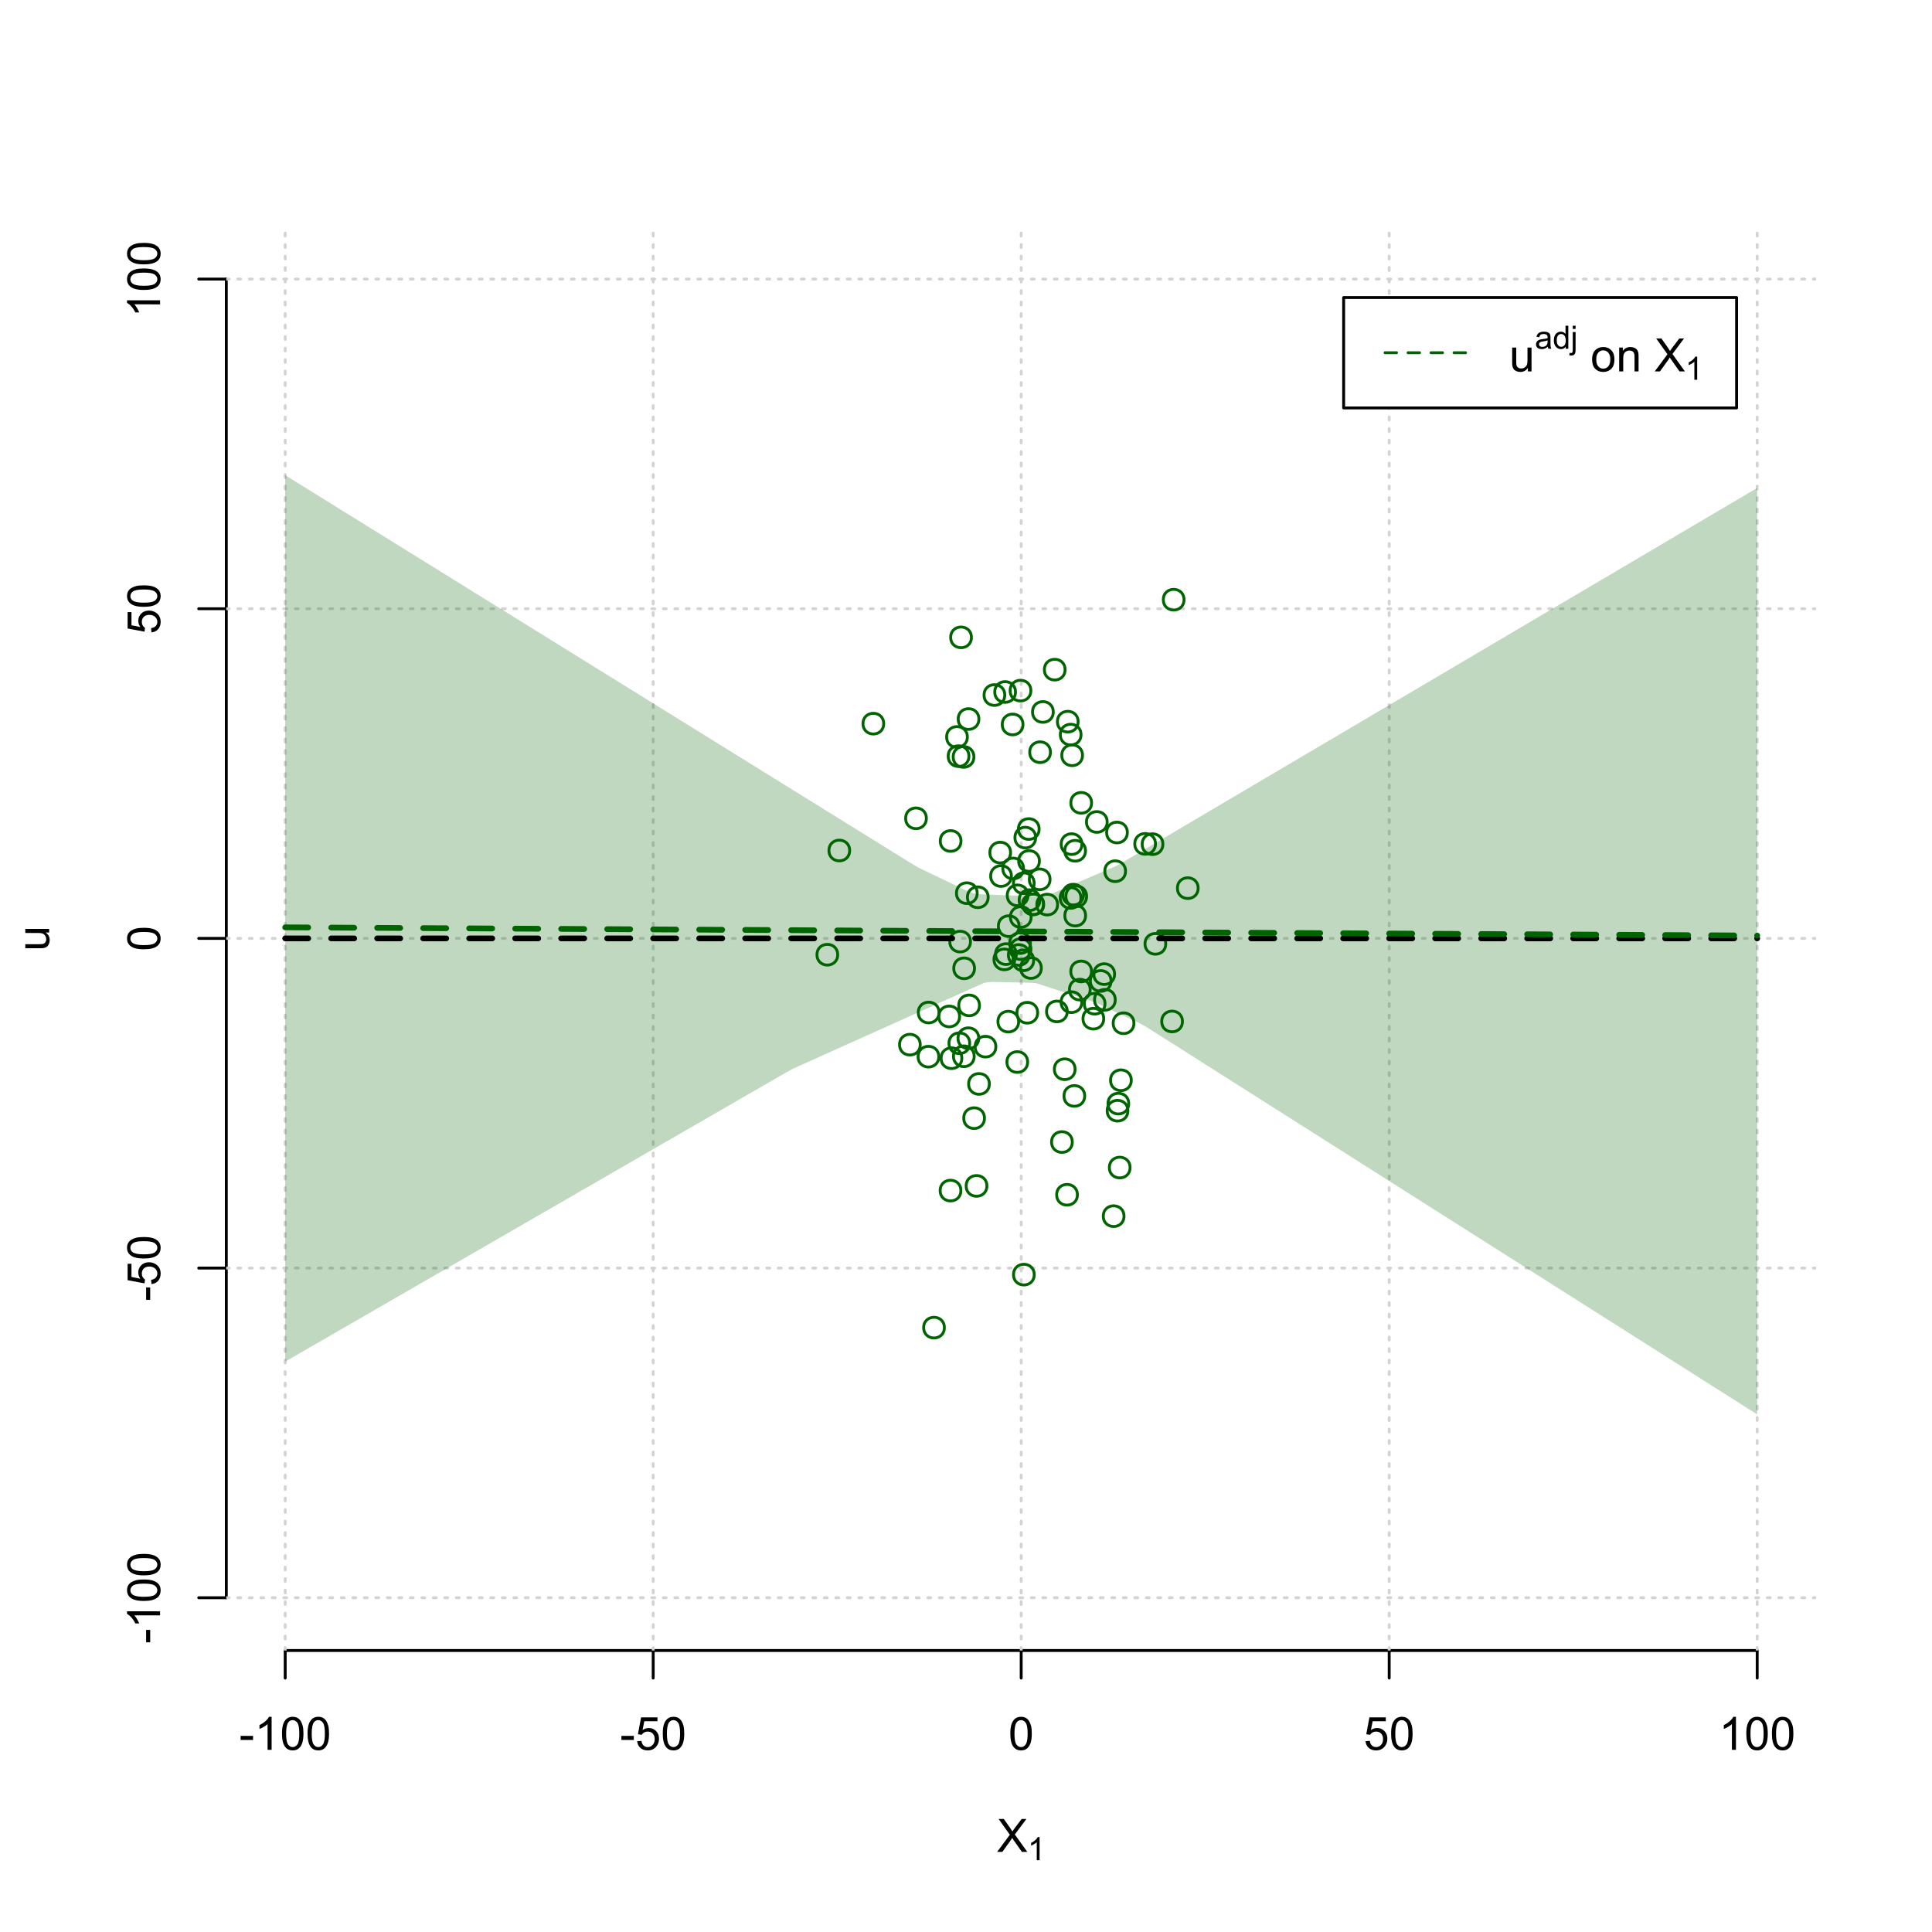 <?xml version="1.0" encoding="UTF-8"?>
<svg xmlns="http://www.w3.org/2000/svg" xmlns:xlink="http://www.w3.org/1999/xlink" width="504pt" height="504pt" viewBox="0 0 504 504" version="1.1">
<defs>
<g>
<symbol overflow="visible" id="glyph0-0">
<path style="stroke:none;" d="M 1.5 0 L 1.5 -7.5 L 7.5 -7.5 L 7.5 0 Z M 1.688 -0.188 L 7.312 -0.188 L 7.312 -7.312 L 1.688 -7.312 Z M 1.688 -0.188 "/>
</symbol>
<symbol overflow="visible" id="glyph0-1">
<path style="stroke:none;" d="M 0.055 0 L 3.375 -4.477 L 0.445 -8.59 L 1.797 -8.59 L 3.359 -6.387 C 3.68 -5.93 3.91 -5.578 4.047 -5.332 C 4.238 -5.645 4.465 -5.969 4.727 -6.312 L 6.457 -8.59 L 7.695 -8.59 L 4.676 -4.539 L 7.93 0 L 6.523 0 L 4.359 -3.062 C 4.238 -3.238 4.113 -3.43 3.984 -3.641 C 3.789 -3.324 3.652 -3.109 3.574 -2.992 L 1.418 0 Z M 0.055 0 "/>
</symbol>
<symbol overflow="visible" id="glyph0-2">
<path style="stroke:none;" d="M 0.383 -2.578 L 0.383 -3.641 L 3.621 -3.641 L 3.621 -2.578 Z M 0.383 -2.578 "/>
</symbol>
<symbol overflow="visible" id="glyph0-3">
<path style="stroke:none;" d="M 4.469 0 L 3.414 0 L 3.414 -6.719 C 3.16 -6.477 2.828 -6.234 2.414 -5.996 C 2 -5.75 1.629 -5.57 1.305 -5.449 L 1.305 -6.469 C 1.895 -6.742 2.41 -7.078 2.852 -7.477 C 3.293 -7.871 3.605 -8.254 3.789 -8.625 L 4.469 -8.625 Z M 4.469 0 "/>
</symbol>
<symbol overflow="visible" id="glyph0-4">
<path style="stroke:none;" d="M 0.5 -4.234 C 0.496 -5.246 0.602 -6.062 0.812 -6.688 C 1.02 -7.305 1.328 -7.785 1.742 -8.121 C 2.148 -8.457 2.668 -8.625 3.297 -8.625 C 3.758 -8.625 4.164 -8.531 4.512 -8.348 C 4.855 -8.16 5.141 -7.891 5.371 -7.543 C 5.594 -7.191 5.773 -6.766 5.906 -6.266 C 6.035 -5.762 6.098 -5.086 6.102 -4.234 C 6.098 -3.227 5.996 -2.414 5.789 -1.797 C 5.578 -1.176 5.266 -0.695 4.859 -0.359 C 4.445 -0.02 3.926 0.145 3.297 0.148 C 2.465 0.145 1.816 -0.148 1.348 -0.742 C 0.781 -1.457 0.496 -2.621 0.5 -4.234 Z M 1.582 -4.234 C 1.582 -2.824 1.746 -1.887 2.074 -1.418 C 2.402 -0.949 2.809 -0.715 3.297 -0.719 C 3.777 -0.715 4.184 -0.949 4.52 -1.422 C 4.848 -1.887 5.016 -2.824 5.016 -4.234 C 5.016 -5.648 4.848 -6.59 4.52 -7.055 C 4.184 -7.516 3.773 -7.746 3.289 -7.75 C 2.801 -7.746 2.414 -7.543 2.125 -7.137 C 1.762 -6.613 1.582 -5.645 1.582 -4.234 Z M 1.582 -4.234 "/>
</symbol>
<symbol overflow="visible" id="glyph0-5">
<path style="stroke:none;" d="M 0.5 -2.25 L 1.605 -2.344 C 1.684 -1.805 1.871 -1.398 2.176 -1.125 C 2.473 -0.852 2.836 -0.715 3.258 -0.719 C 3.766 -0.715 4.195 -0.906 4.547 -1.293 C 4.898 -1.672 5.074 -2.18 5.074 -2.82 C 5.074 -3.414 4.902 -3.891 4.566 -4.242 C 4.227 -4.59 3.785 -4.762 3.242 -4.766 C 2.898 -4.762 2.594 -4.684 2.32 -4.531 C 2.047 -4.375 1.832 -4.176 1.676 -3.93 L 0.688 -4.062 L 1.516 -8.473 L 5.789 -8.473 L 5.789 -7.465 L 2.359 -7.465 L 1.898 -5.156 C 2.414 -5.516 2.953 -5.695 3.523 -5.695 C 4.27 -5.695 4.902 -5.434 5.422 -4.914 C 5.934 -4.395 6.191 -3.727 6.195 -2.914 C 6.191 -2.133 5.965 -1.461 5.516 -0.898 C 4.961 -0.199 4.211 0.145 3.258 0.148 C 2.477 0.145 1.836 -0.07 1.344 -0.508 C 0.844 -0.941 0.562 -1.523 0.5 -2.25 Z M 0.5 -2.25 "/>
</symbol>
<symbol overflow="visible" id="glyph0-6">
<path style="stroke:none;" d="M 4.867 0 L 4.867 -0.914 C 4.379 -0.211 3.723 0.141 2.895 0.141 C 2.527 0.141 2.184 0.07 1.867 -0.07 C 1.547 -0.211 1.309 -0.387 1.156 -0.602 C 1 -0.812 0.895 -1.074 0.832 -1.383 C 0.785 -1.59 0.762 -1.918 0.766 -2.367 L 0.766 -6.223 L 1.82 -6.223 L 1.82 -2.773 C 1.816 -2.219 1.84 -1.848 1.887 -1.656 C 1.949 -1.379 2.09 -1.16 2.309 -1.004 C 2.523 -0.84 2.789 -0.762 3.105 -0.766 C 3.418 -0.762 3.715 -0.844 3.996 -1.008 C 4.273 -1.172 4.469 -1.391 4.586 -1.672 C 4.699 -1.949 4.758 -2.355 4.758 -2.891 L 4.758 -6.223 L 5.812 -6.223 L 5.812 0 Z M 4.867 0 "/>
</symbol>
<symbol overflow="visible" id="glyph0-7">
<path style="stroke:none;" d=""/>
</symbol>
<symbol overflow="visible" id="glyph0-8">
<path style="stroke:none;" d="M 0.398 -3.109 C 0.398 -4.262 0.719 -5.117 1.359 -5.672 C 1.895 -6.133 2.547 -6.363 3.316 -6.363 C 4.172 -6.363 4.871 -6.082 5.414 -5.52 C 5.953 -4.957 6.223 -4.184 6.227 -3.199 C 6.223 -2.398 6.102 -1.766 5.867 -1.309 C 5.625 -0.848 5.277 -0.492 4.82 -0.238 C 4.359 0.016 3.859 0.141 3.316 0.141 C 2.441 0.141 1.734 -0.137 1.203 -0.695 C 0.664 -1.254 0.398 -2.059 0.398 -3.109 Z M 1.484 -3.109 C 1.48 -2.309 1.656 -1.711 2.004 -1.32 C 2.348 -0.922 2.785 -0.727 3.316 -0.727 C 3.84 -0.727 4.273 -0.926 4.621 -1.324 C 4.969 -1.723 5.145 -2.328 5.145 -3.148 C 5.145 -3.914 4.969 -4.496 4.617 -4.895 C 4.266 -5.289 3.832 -5.488 3.316 -5.492 C 2.785 -5.488 2.348 -5.293 2.004 -4.898 C 1.656 -4.5 1.48 -3.902 1.484 -3.109 Z M 1.484 -3.109 "/>
</symbol>
<symbol overflow="visible" id="glyph0-9">
<path style="stroke:none;" d="M 0.789 0 L 0.789 -6.223 L 1.742 -6.223 L 1.742 -5.336 C 2.195 -6.02 2.855 -6.363 3.719 -6.363 C 4.09 -6.363 4.434 -6.293 4.754 -6.16 C 5.066 -6.023 5.305 -5.848 5.461 -5.633 C 5.617 -5.41 5.727 -5.152 5.789 -4.852 C 5.828 -4.656 5.848 -4.312 5.848 -3.828 L 5.848 0 L 4.793 0 L 4.793 -3.785 C 4.793 -4.215 4.75 -4.535 4.668 -4.75 C 4.586 -4.961 4.441 -5.129 4.234 -5.258 C 4.023 -5.383 3.777 -5.449 3.5 -5.449 C 3.047 -5.449 2.66 -5.305 2.332 -5.02 C 2.004 -4.734 1.84 -4.195 1.844 -3.398 L 1.844 0 Z M 0.789 0 "/>
</symbol>
<symbol overflow="visible" id="glyph1-0">
<path style="stroke:none;" d="M 1.051 0 L 1.051 -5.25 L 5.25 -5.25 L 5.25 0 Z M 1.18 -0.133 L 5.117 -0.133 L 5.117 -5.117 L 1.18 -5.117 Z M 1.18 -0.133 "/>
</symbol>
<symbol overflow="visible" id="glyph1-1">
<path style="stroke:none;" d="M 3.129 0 L 2.391 0 L 2.391 -4.703 C 2.211 -4.531 1.977 -4.363 1.691 -4.195 C 1.398 -4.023 1.141 -3.895 0.914 -3.812 L 0.914 -4.527 C 1.328 -4.719 1.688 -4.953 1.996 -5.234 C 2.305 -5.508 2.523 -5.777 2.652 -6.039 L 3.129 -6.039 Z M 3.129 0 "/>
</symbol>
<symbol overflow="visible" id="glyph1-2">
<path style="stroke:none;" d="M 3.395 -0.539 C 3.117 -0.305 2.855 -0.137 2.605 -0.043 C 2.352 0.051 2.082 0.094 1.793 0.098 C 1.312 0.094 0.941 -0.02 0.688 -0.25 C 0.43 -0.48 0.305 -0.781 0.305 -1.148 C 0.305 -1.359 0.352 -1.551 0.449 -1.73 C 0.543 -1.902 0.668 -2.047 0.828 -2.156 C 0.984 -2.262 1.164 -2.34 1.363 -2.398 C 1.504 -2.434 1.723 -2.473 2.02 -2.512 C 2.609 -2.578 3.047 -2.664 3.336 -2.766 C 3.336 -2.867 3.34 -2.93 3.34 -2.957 C 3.34 -3.258 3.27 -3.469 3.129 -3.594 C 2.941 -3.758 2.66 -3.844 2.289 -3.844 C 1.941 -3.844 1.684 -3.781 1.52 -3.66 C 1.348 -3.535 1.227 -3.32 1.152 -3.016 L 0.43 -3.113 C 0.492 -3.418 0.602 -3.668 0.754 -3.863 C 0.902 -4.051 1.121 -4.199 1.406 -4.301 C 1.688 -4.402 2.016 -4.453 2.395 -4.453 C 2.766 -4.453 3.066 -4.406 3.301 -4.32 C 3.527 -4.23 3.699 -4.121 3.812 -3.992 C 3.918 -3.855 3.996 -3.691 4.043 -3.492 C 4.066 -3.363 4.078 -3.133 4.082 -2.809 L 4.082 -1.824 C 4.078 -1.137 4.094 -0.703 4.129 -0.523 C 4.156 -0.336 4.219 -0.164 4.316 0 L 3.543 0 C 3.465 -0.152 3.414 -0.332 3.395 -0.539 Z M 3.336 -2.188 C 3.062 -2.074 2.66 -1.98 2.129 -1.906 C 1.82 -1.859 1.605 -1.812 1.484 -1.758 C 1.355 -1.703 1.258 -1.621 1.191 -1.52 C 1.121 -1.41 1.09 -1.293 1.09 -1.168 C 1.09 -0.969 1.164 -0.805 1.312 -0.676 C 1.461 -0.543 1.68 -0.48 1.969 -0.48 C 2.25 -0.48 2.5 -0.539 2.727 -0.664 C 2.945 -0.785 3.109 -0.957 3.215 -1.176 C 3.293 -1.34 3.332 -1.586 3.336 -1.914 Z M 3.336 -2.188 "/>
</symbol>
<symbol overflow="visible" id="glyph1-3">
<path style="stroke:none;" d="M 3.379 0 L 3.379 -0.551 C 3.102 -0.121 2.695 0.094 2.16 0.098 C 1.812 0.094 1.492 0 1.203 -0.188 C 0.906 -0.379 0.68 -0.645 0.523 -0.988 C 0.359 -1.328 0.281 -1.723 0.285 -2.172 C 0.281 -2.605 0.355 -3 0.504 -3.355 C 0.648 -3.707 0.863 -3.977 1.156 -4.168 C 1.441 -4.355 1.766 -4.453 2.129 -4.453 C 2.387 -4.453 2.621 -4.395 2.828 -4.285 C 3.031 -4.172 3.199 -4.031 3.332 -3.855 L 3.332 -6.012 L 4.066 -6.012 L 4.066 0 Z M 1.047 -2.172 C 1.043 -1.613 1.16 -1.195 1.398 -0.922 C 1.629 -0.641 1.906 -0.504 2.23 -0.508 C 2.551 -0.504 2.824 -0.637 3.051 -0.902 C 3.273 -1.168 3.387 -1.57 3.391 -2.113 C 3.387 -2.707 3.273 -3.145 3.047 -3.426 C 2.816 -3.703 2.531 -3.844 2.199 -3.844 C 1.867 -3.844 1.594 -3.707 1.375 -3.441 C 1.152 -3.168 1.043 -2.746 1.047 -2.172 Z M 1.047 -2.172 "/>
</symbol>
<symbol overflow="visible" id="glyph1-4">
<path style="stroke:none;" d="M 0.551 -5.156 L 0.551 -6.012 L 1.289 -6.012 L 1.289 -5.156 Z M -0.387 1.691 L -0.246 1.062 C -0.098 1.098 0.016 1.117 0.102 1.121 C 0.25 1.117 0.363 1.066 0.438 0.969 C 0.512 0.867 0.551 0.621 0.551 0.223 L 0.551 -4.355 L 1.289 -4.355 L 1.289 0.238 C 1.289 0.773 1.219 1.148 1.078 1.359 C 0.898 1.633 0.602 1.77 0.191 1.77 C -0.008 1.77 -0.199 1.742 -0.387 1.691 Z M -0.387 1.691 "/>
</symbol>
<symbol overflow="visible" id="glyph2-0">
<path style="stroke:none;" d="M 0 -1.5 L -7.5 -1.5 L -7.5 -7.5 L 0 -7.5 Z M -0.188 -1.688 L -0.188 -7.312 L -7.312 -7.312 L -7.312 -1.688 Z M -0.188 -1.688 "/>
</symbol>
<symbol overflow="visible" id="glyph2-1">
<path style="stroke:none;" d="M 0 -4.867 L -0.914 -4.867 C -0.211 -4.379 0.141 -3.723 0.141 -2.895 C 0.141 -2.527 0.07 -2.184 -0.07 -1.867 C -0.211 -1.547 -0.387 -1.309 -0.598 -1.156 C -0.809 -1 -1.07 -0.895 -1.383 -0.832 C -1.59 -0.789 -1.918 -0.766 -2.367 -0.77 L -6.223 -0.77 L -6.223 -1.824 L -2.773 -1.824 C -2.219 -1.82 -1.848 -1.844 -1.656 -1.887 C -1.379 -1.949 -1.16 -2.09 -1.004 -2.309 C -0.84 -2.523 -0.762 -2.789 -0.766 -3.105 C -0.762 -3.418 -0.844 -3.715 -1.008 -3.996 C -1.172 -4.273 -1.391 -4.469 -1.672 -4.586 C -1.945 -4.699 -2.352 -4.758 -2.887 -4.758 L -6.223 -4.758 L -6.223 -5.812 L 0 -5.812 Z M 0 -4.867 "/>
</symbol>
<symbol overflow="visible" id="glyph2-2">
<path style="stroke:none;" d="M -2.578 -0.383 L -3.641 -0.383 L -3.641 -3.621 L -2.578 -3.621 Z M -2.578 -0.383 "/>
</symbol>
<symbol overflow="visible" id="glyph2-3">
<path style="stroke:none;" d="M 0 -4.469 L 0 -3.414 L -6.719 -3.418 C -6.477 -3.16 -6.234 -2.828 -5.996 -2.418 C -5.75 -2.004 -5.57 -1.633 -5.449 -1.309 L -6.469 -1.309 C -6.742 -1.895 -7.078 -2.41 -7.477 -2.852 C -7.871 -3.293 -8.254 -3.605 -8.625 -3.793 L -8.625 -4.473 Z M 0 -4.469 "/>
</symbol>
<symbol overflow="visible" id="glyph2-4">
<path style="stroke:none;" d="M -4.234 -0.5 C -5.246 -0.496 -6.062 -0.602 -6.688 -0.812 C -7.305 -1.02 -7.785 -1.328 -8.121 -1.742 C -8.457 -2.152 -8.625 -2.672 -8.625 -3.301 C -8.625 -3.758 -8.531 -4.164 -8.348 -4.512 C -8.16 -4.859 -7.891 -5.145 -7.543 -5.371 C -7.191 -5.594 -6.766 -5.773 -6.266 -5.906 C -5.762 -6.035 -5.086 -6.098 -4.234 -6.102 C -3.223 -6.098 -2.41 -5.996 -1.793 -5.789 C -1.176 -5.578 -0.695 -5.266 -0.359 -4.859 C -0.02 -4.445 0.145 -3.926 0.148 -3.297 C 0.145 -2.465 -0.148 -1.816 -0.742 -1.348 C -1.457 -0.781 -2.621 -0.496 -4.234 -0.5 Z M -4.234 -1.582 C -2.824 -1.582 -1.887 -1.746 -1.418 -2.074 C -0.949 -2.402 -0.715 -2.809 -0.719 -3.297 C -0.715 -3.777 -0.949 -4.184 -1.422 -4.52 C -1.887 -4.848 -2.824 -5.016 -4.234 -5.016 C -5.648 -5.016 -6.59 -4.848 -7.055 -4.52 C -7.516 -4.188 -7.746 -3.777 -7.75 -3.289 C -7.746 -2.801 -7.543 -2.414 -7.137 -2.129 C -6.613 -1.762 -5.645 -1.582 -4.234 -1.582 Z M -4.234 -1.582 "/>
</symbol>
<symbol overflow="visible" id="glyph2-5">
<path style="stroke:none;" d="M -2.25 -0.5 L -2.344 -1.605 C -1.805 -1.684 -1.398 -1.871 -1.125 -2.176 C -0.852 -2.473 -0.715 -2.836 -0.719 -3.258 C -0.715 -3.766 -0.906 -4.195 -1.293 -4.547 C -1.672 -4.898 -2.18 -5.074 -2.816 -5.074 C -3.414 -5.074 -3.891 -4.902 -4.242 -4.566 C -4.59 -4.227 -4.762 -3.785 -4.766 -3.242 C -4.762 -2.898 -4.684 -2.594 -4.531 -2.32 C -4.375 -2.047 -4.176 -1.832 -3.93 -1.676 L -4.062 -0.688 L -8.473 -1.52 L -8.473 -5.789 L -7.465 -5.789 L -7.465 -2.363 L -5.156 -1.898 C -5.516 -2.414 -5.695 -2.953 -5.695 -3.523 C -5.695 -4.27 -5.434 -4.902 -4.914 -5.422 C -4.395 -5.934 -3.727 -6.191 -2.91 -6.195 C -2.133 -6.191 -1.461 -5.965 -0.895 -5.516 C -0.199 -4.961 0.145 -4.211 0.148 -3.258 C 0.145 -2.477 -0.07 -1.836 -0.508 -1.344 C -0.941 -0.848 -1.523 -0.566 -2.25 -0.5 Z M -2.25 -0.5 "/>
</symbol>
</g>
<clipPath id="clip1">
  <path d="M 74 59.039 L 75 59.039 L 75 430.559 L 74 430.559 Z M 74 59.039 "/>
</clipPath>
<clipPath id="clip2">
  <path d="M 170 59.039 L 171 59.039 L 171 430.559 L 170 430.559 Z M 170 59.039 "/>
</clipPath>
<clipPath id="clip3">
  <path d="M 266 59.039 L 267 59.039 L 267 430.559 L 266 430.559 Z M 266 59.039 "/>
</clipPath>
<clipPath id="clip4">
  <path d="M 362 59.039 L 363 59.039 L 363 430.559 L 362 430.559 Z M 362 59.039 "/>
</clipPath>
<clipPath id="clip5">
  <path d="M 458 59.039 L 459 59.039 L 459 430.559 L 458 430.559 Z M 458 59.039 "/>
</clipPath>
<clipPath id="clip6">
  <path d="M 59.039 416 L 473.758 416 L 473.758 418 L 59.039 418 Z M 59.039 416 "/>
</clipPath>
<clipPath id="clip7">
  <path d="M 59.039 330 L 473.758 330 L 473.758 332 L 59.039 332 Z M 59.039 330 "/>
</clipPath>
<clipPath id="clip8">
  <path d="M 59.039 244 L 473.758 244 L 473.758 246 L 59.039 246 Z M 59.039 244 "/>
</clipPath>
<clipPath id="clip9">
  <path d="M 59.039 158 L 473.758 158 L 473.758 160 L 59.039 160 Z M 59.039 158 "/>
</clipPath>
<clipPath id="clip10">
  <path d="M 59.039 72 L 473.758 72 L 473.758 74 L 59.039 74 Z M 59.039 72 "/>
</clipPath>
</defs>
<g id="surface2676">
<rect x="0" y="0" width="504" height="504" style="fill:rgb(100%,100%,100%);fill-opacity:1;stroke:none;"/>
<g style="fill:rgb(0%,0%,0%);fill-opacity:1;">
  <use xlink:href="#glyph0-1" x="260.062" y="483.102"/>
</g>
<g style="fill:rgb(0%,0%,0%);fill-opacity:1;">
  <use xlink:href="#glyph1-1" x="268.066" y="485.281"/>
</g>
<g style="fill:rgb(0%,0%,0%);fill-opacity:1;">
  <use xlink:href="#glyph2-1" x="12.82" y="248.137"/>
</g>
<path style="fill:none;stroke-width:0.75;stroke-linecap:round;stroke-linejoin:round;stroke:rgb(0%,0%,0%);stroke-opacity:1;stroke-miterlimit:10;" d="M 74.398 430.559 L 458.398 430.559 "/>
<path style="fill:none;stroke-width:0.75;stroke-linecap:round;stroke-linejoin:round;stroke:rgb(0%,0%,0%);stroke-opacity:1;stroke-miterlimit:10;" d="M 74.398 430.559 L 74.398 437.762 "/>
<path style="fill:none;stroke-width:0.75;stroke-linecap:round;stroke-linejoin:round;stroke:rgb(0%,0%,0%);stroke-opacity:1;stroke-miterlimit:10;" d="M 170.398 430.559 L 170.398 437.762 "/>
<path style="fill:none;stroke-width:0.75;stroke-linecap:round;stroke-linejoin:round;stroke:rgb(0%,0%,0%);stroke-opacity:1;stroke-miterlimit:10;" d="M 266.398 430.559 L 266.398 437.762 "/>
<path style="fill:none;stroke-width:0.75;stroke-linecap:round;stroke-linejoin:round;stroke:rgb(0%,0%,0%);stroke-opacity:1;stroke-miterlimit:10;" d="M 362.398 430.559 L 362.398 437.762 "/>
<path style="fill:none;stroke-width:0.75;stroke-linecap:round;stroke-linejoin:round;stroke:rgb(0%,0%,0%);stroke-opacity:1;stroke-miterlimit:10;" d="M 458.398 430.559 L 458.398 437.762 "/>
<g style="fill:rgb(0%,0%,0%);fill-opacity:1;">
  <use xlink:href="#glyph0-2" x="62.391" y="456.48"/>
  <use xlink:href="#glyph0-3" x="66.387" y="456.48"/>
  <use xlink:href="#glyph0-4" x="73.061" y="456.48"/>
  <use xlink:href="#glyph0-4" x="79.734" y="456.48"/>
</g>
<g style="fill:rgb(0%,0%,0%);fill-opacity:1;">
  <use xlink:href="#glyph0-2" x="161.727" y="456.48"/>
  <use xlink:href="#glyph0-5" x="165.723" y="456.48"/>
  <use xlink:href="#glyph0-4" x="172.396" y="456.48"/>
</g>
<g style="fill:rgb(0%,0%,0%);fill-opacity:1;">
  <use xlink:href="#glyph0-4" x="263.062" y="456.48"/>
</g>
<g style="fill:rgb(0%,0%,0%);fill-opacity:1;">
  <use xlink:href="#glyph0-5" x="355.727" y="456.48"/>
  <use xlink:href="#glyph0-4" x="362.4" y="456.48"/>
</g>
<g style="fill:rgb(0%,0%,0%);fill-opacity:1;">
  <use xlink:href="#glyph0-3" x="448.387" y="456.48"/>
  <use xlink:href="#glyph0-4" x="455.061" y="456.48"/>
  <use xlink:href="#glyph0-4" x="461.734" y="456.48"/>
</g>
<path style="fill:none;stroke-width:0.75;stroke-linecap:round;stroke-linejoin:round;stroke:rgb(0%,0%,0%);stroke-opacity:1;stroke-miterlimit:10;" d="M 59.039 416.801 L 59.039 72.801 "/>
<path style="fill:none;stroke-width:0.75;stroke-linecap:round;stroke-linejoin:round;stroke:rgb(0%,0%,0%);stroke-opacity:1;stroke-miterlimit:10;" d="M 59.039 416.801 L 51.84 416.801 "/>
<path style="fill:none;stroke-width:0.75;stroke-linecap:round;stroke-linejoin:round;stroke:rgb(0%,0%,0%);stroke-opacity:1;stroke-miterlimit:10;" d="M 59.039 330.801 L 51.84 330.801 "/>
<path style="fill:none;stroke-width:0.75;stroke-linecap:round;stroke-linejoin:round;stroke:rgb(0%,0%,0%);stroke-opacity:1;stroke-miterlimit:10;" d="M 59.039 244.801 L 51.84 244.801 "/>
<path style="fill:none;stroke-width:0.75;stroke-linecap:round;stroke-linejoin:round;stroke:rgb(0%,0%,0%);stroke-opacity:1;stroke-miterlimit:10;" d="M 59.039 158.801 L 51.84 158.801 "/>
<path style="fill:none;stroke-width:0.75;stroke-linecap:round;stroke-linejoin:round;stroke:rgb(0%,0%,0%);stroke-opacity:1;stroke-miterlimit:10;" d="M 59.039 72.801 L 51.84 72.801 "/>
<g style="fill:rgb(0%,0%,0%);fill-opacity:1;">
  <use xlink:href="#glyph2-2" x="41.762" y="428.809"/>
  <use xlink:href="#glyph2-3" x="41.762" y="424.812"/>
  <use xlink:href="#glyph2-4" x="41.762" y="418.139"/>
  <use xlink:href="#glyph2-4" x="41.762" y="411.465"/>
</g>
<g style="fill:rgb(0%,0%,0%);fill-opacity:1;">
  <use xlink:href="#glyph2-2" x="41.762" y="339.473"/>
  <use xlink:href="#glyph2-5" x="41.762" y="335.477"/>
  <use xlink:href="#glyph2-4" x="41.762" y="328.803"/>
</g>
<g style="fill:rgb(0%,0%,0%);fill-opacity:1;">
  <use xlink:href="#glyph2-4" x="41.762" y="248.137"/>
</g>
<g style="fill:rgb(0%,0%,0%);fill-opacity:1;">
  <use xlink:href="#glyph2-5" x="41.762" y="165.473"/>
  <use xlink:href="#glyph2-4" x="41.762" y="158.799"/>
</g>
<g style="fill:rgb(0%,0%,0%);fill-opacity:1;">
  <use xlink:href="#glyph2-3" x="41.762" y="82.812"/>
  <use xlink:href="#glyph2-4" x="41.762" y="76.139"/>
  <use xlink:href="#glyph2-4" x="41.762" y="69.465"/>
</g>
<g clip-path="url(#clip1)" clip-rule="nonzero">
<path style="fill:none;stroke-width:0.75;stroke-linecap:round;stroke-linejoin:round;stroke:rgb(82.745%,82.745%,82.745%);stroke-opacity:1;stroke-dasharray:0.75,2.25;stroke-miterlimit:10;" d="M 74.398 430.559 L 74.398 59.039 "/>
</g>
<g clip-path="url(#clip2)" clip-rule="nonzero">
<path style="fill:none;stroke-width:0.75;stroke-linecap:round;stroke-linejoin:round;stroke:rgb(82.745%,82.745%,82.745%);stroke-opacity:1;stroke-dasharray:0.75,2.25;stroke-miterlimit:10;" d="M 170.398 430.559 L 170.398 59.039 "/>
</g>
<g clip-path="url(#clip3)" clip-rule="nonzero">
<path style="fill:none;stroke-width:0.75;stroke-linecap:round;stroke-linejoin:round;stroke:rgb(82.745%,82.745%,82.745%);stroke-opacity:1;stroke-dasharray:0.75,2.25;stroke-miterlimit:10;" d="M 266.398 430.559 L 266.398 59.039 "/>
</g>
<g clip-path="url(#clip4)" clip-rule="nonzero">
<path style="fill:none;stroke-width:0.75;stroke-linecap:round;stroke-linejoin:round;stroke:rgb(82.745%,82.745%,82.745%);stroke-opacity:1;stroke-dasharray:0.75,2.25;stroke-miterlimit:10;" d="M 362.398 430.559 L 362.398 59.039 "/>
</g>
<g clip-path="url(#clip5)" clip-rule="nonzero">
<path style="fill:none;stroke-width:0.75;stroke-linecap:round;stroke-linejoin:round;stroke:rgb(82.745%,82.745%,82.745%);stroke-opacity:1;stroke-dasharray:0.75,2.25;stroke-miterlimit:10;" d="M 458.398 430.559 L 458.398 59.039 "/>
</g>
<g clip-path="url(#clip6)" clip-rule="nonzero">
<path style="fill:none;stroke-width:0.75;stroke-linecap:round;stroke-linejoin:round;stroke:rgb(82.745%,82.745%,82.745%);stroke-opacity:1;stroke-dasharray:0.75,2.25;stroke-miterlimit:10;" d="M 59.039 416.801 L 473.762 416.801 "/>
</g>
<g clip-path="url(#clip7)" clip-rule="nonzero">
<path style="fill:none;stroke-width:0.75;stroke-linecap:round;stroke-linejoin:round;stroke:rgb(82.745%,82.745%,82.745%);stroke-opacity:1;stroke-dasharray:0.75,2.25;stroke-miterlimit:10;" d="M 59.039 330.801 L 473.762 330.801 "/>
</g>
<g clip-path="url(#clip8)" clip-rule="nonzero">
<path style="fill:none;stroke-width:0.75;stroke-linecap:round;stroke-linejoin:round;stroke:rgb(82.745%,82.745%,82.745%);stroke-opacity:1;stroke-dasharray:0.75,2.25;stroke-miterlimit:10;" d="M 59.039 244.801 L 473.762 244.801 "/>
</g>
<g clip-path="url(#clip9)" clip-rule="nonzero">
<path style="fill:none;stroke-width:0.75;stroke-linecap:round;stroke-linejoin:round;stroke:rgb(82.745%,82.745%,82.745%);stroke-opacity:1;stroke-dasharray:0.75,2.25;stroke-miterlimit:10;" d="M 59.039 158.801 L 473.762 158.801 "/>
</g>
<g clip-path="url(#clip10)" clip-rule="nonzero">
<path style="fill:none;stroke-width:0.75;stroke-linecap:round;stroke-linejoin:round;stroke:rgb(82.745%,82.745%,82.745%);stroke-opacity:1;stroke-dasharray:0.75,2.25;stroke-miterlimit:10;" d="M 59.039 72.801 L 473.762 72.801 "/>
</g>
<path style=" stroke:none;fill-rule:nonzero;fill:rgb(0%,39.216%,0%);fill-opacity:0.251;" d="M 74.398 72.801 L 74.398 123.965 L 76.32 125.156 L 78.238 126.348 L 80.16 127.539 L 82.078 128.727 L 85.922 131.109 L 87.84 132.301 L 89.762 133.488 L 91.68 134.68 L 93.602 135.871 L 95.52 137.062 L 97.441 138.25 L 99.359 139.441 L 101.281 140.633 L 103.199 141.824 L 105.121 143.012 L 107.039 144.203 L 108.961 145.395 L 110.879 146.586 L 112.801 147.773 L 114.719 148.965 L 116.641 150.156 L 118.559 151.348 L 120.48 152.535 L 122.398 153.727 L 124.32 154.918 L 126.238 156.109 L 128.16 157.297 L 130.078 158.488 L 133.922 160.871 L 135.84 162.059 L 137.762 163.25 L 139.68 164.441 L 141.602 165.633 L 143.52 166.82 L 145.441 168.012 L 147.359 169.203 L 149.281 170.395 L 151.199 171.582 L 153.121 172.773 L 155.039 173.965 L 156.961 175.156 L 158.879 176.344 L 160.801 177.535 L 162.719 178.727 L 164.641 179.918 L 166.559 181.105 L 168.48 182.297 L 170.398 183.488 L 172.32 184.68 L 174.238 185.867 L 176.16 187.059 L 178.078 188.25 L 180 189.441 L 181.922 190.629 L 183.84 191.82 L 185.762 193.012 L 187.68 194.203 L 189.602 195.391 L 191.52 196.582 L 193.441 197.773 L 195.359 198.965 L 197.281 200.152 L 199.199 201.344 L 201.121 202.535 L 203.039 203.727 L 204.961 204.914 L 206.879 206.105 L 208.801 207.297 L 210.719 208.488 L 212.641 209.676 L 214.559 210.867 L 216.48 212.059 L 218.398 213.25 L 220.32 214.438 L 222.238 215.629 L 224.16 216.82 L 226.078 218.012 L 228 219.199 L 229.922 220.391 L 231.84 221.582 L 233.762 222.773 L 235.68 223.961 L 237.602 225.152 L 239.52 226.301 L 241.441 227.219 L 243.359 228.141 L 245.281 229.059 L 247.199 229.98 L 249.121 230.898 L 251.039 231.82 L 252.961 232.742 L 254.879 233.246 L 256.801 233.32 L 258.719 233.398 L 260.641 233.473 L 262.559 233.547 L 264.48 233.625 L 266.398 233.699 L 268.32 233.773 L 270.238 233.852 L 272.16 233.926 L 274.078 233.246 L 277.922 231.598 L 279.84 230.77 L 281.762 229.945 L 283.68 229.121 L 285.602 228.297 L 287.52 227.473 L 289.441 226.645 L 291.359 225.82 L 293.281 224.719 L 295.199 223.586 L 297.121 222.453 L 299.039 221.32 L 300.961 220.188 L 302.879 219.055 L 304.801 217.922 L 306.719 216.789 L 308.641 215.656 L 310.559 214.523 L 312.48 213.391 L 314.398 212.258 L 316.32 211.121 L 318.238 209.988 L 320.16 208.855 L 322.078 207.723 L 325.922 205.457 L 327.84 204.324 L 329.762 203.191 L 331.68 202.059 L 333.602 200.926 L 335.52 199.793 L 337.441 198.66 L 339.359 197.527 L 341.281 196.395 L 343.199 195.262 L 345.121 194.129 L 347.039 192.996 L 348.961 191.863 L 350.879 190.73 L 352.801 189.598 L 354.719 188.465 L 356.641 187.332 L 358.559 186.199 L 360.48 185.066 L 362.398 183.934 L 364.32 182.801 L 366.238 181.668 L 368.16 180.535 L 370.078 179.402 L 373.922 177.137 L 375.84 176.004 L 377.762 174.871 L 379.68 173.738 L 381.602 172.605 L 383.52 171.473 L 385.441 170.34 L 387.359 169.207 L 389.281 168.074 L 391.199 166.938 L 393.121 165.805 L 395.039 164.672 L 396.961 163.539 L 398.879 162.406 L 400.801 161.273 L 402.719 160.141 L 404.641 159.008 L 406.559 157.875 L 408.48 156.742 L 410.398 155.609 L 412.32 154.477 L 414.238 153.344 L 416.16 152.211 L 418.078 151.078 L 421.922 148.812 L 423.84 147.68 L 425.762 146.547 L 427.68 145.414 L 429.602 144.281 L 431.52 143.148 L 433.441 142.016 L 435.359 140.883 L 437.281 139.75 L 439.199 138.617 L 441.121 137.484 L 443.039 136.352 L 444.961 135.219 L 446.879 134.086 L 448.801 132.953 L 450.719 131.82 L 452.641 130.688 L 454.559 129.555 L 456.48 128.422 L 458.398 127.289 L 458.398 72.801 L 458.398 416.801 L 458.398 368.984 L 456.48 367.766 L 454.559 366.547 L 452.641 365.332 L 450.719 364.113 L 448.801 362.895 L 446.879 361.676 L 444.961 360.457 L 443.039 359.242 L 441.121 358.023 L 439.199 356.805 L 437.281 355.586 L 435.359 354.367 L 433.441 353.148 L 431.52 351.934 L 429.602 350.715 L 427.68 349.496 L 425.762 348.277 L 423.84 347.059 L 421.922 345.844 L 418.078 343.406 L 416.16 342.188 L 414.238 340.969 L 412.32 339.754 L 410.398 338.535 L 408.48 337.316 L 406.559 336.098 L 404.641 334.879 L 402.719 333.664 L 400.801 332.445 L 398.879 331.227 L 396.961 330.008 L 395.039 328.789 L 393.121 327.574 L 391.199 326.355 L 389.281 325.137 L 387.359 323.918 L 385.441 322.699 L 383.52 321.484 L 381.602 320.266 L 379.68 319.047 L 377.762 317.828 L 375.84 316.609 L 373.922 315.395 L 370.078 312.957 L 368.16 311.738 L 366.238 310.52 L 364.32 309.305 L 362.398 308.086 L 360.48 306.867 L 358.559 305.648 L 356.641 304.43 L 354.719 303.215 L 352.801 301.996 L 350.879 300.777 L 348.961 299.559 L 347.039 298.34 L 345.121 297.125 L 343.199 295.906 L 341.281 294.688 L 339.359 293.469 L 337.441 292.25 L 335.52 291.035 L 333.602 289.816 L 331.68 288.598 L 329.762 287.379 L 327.84 286.16 L 325.922 284.941 L 324 283.727 L 322.078 282.508 L 320.16 281.289 L 318.238 280.07 L 316.32 278.852 L 314.398 277.637 L 312.48 276.418 L 310.559 275.199 L 308.641 273.98 L 306.719 272.762 L 304.801 271.547 L 302.879 270.328 L 300.961 269.109 L 299.039 267.891 L 297.121 266.848 L 295.199 265.949 L 293.281 265.047 L 291.359 264.148 L 289.441 263.246 L 287.52 262.348 L 285.602 261.449 L 283.68 260.824 L 281.762 260.199 L 279.84 259.574 L 277.922 258.953 L 274.078 257.703 L 272.16 257.082 L 270.238 256.457 L 268.32 256.352 L 266.398 256.312 L 264.48 256.273 L 262.559 256.234 L 260.641 256.191 L 258.719 256.152 L 256.801 256.359 L 254.879 257.223 L 252.961 258.082 L 251.039 258.945 L 249.121 259.809 L 247.199 260.672 L 245.281 261.531 L 243.359 262.395 L 241.441 263.258 L 239.52 264.121 L 237.602 264.984 L 235.68 265.844 L 233.762 266.707 L 231.84 267.57 L 229.922 268.434 L 228 269.293 L 226.078 270.156 L 224.16 271.02 L 222.238 271.883 L 220.32 272.742 L 218.398 273.605 L 216.48 274.469 L 214.559 275.332 L 212.641 276.195 L 210.719 277.055 L 208.801 277.918 L 206.879 278.781 L 204.961 279.84 L 203.039 280.949 L 201.121 282.055 L 199.199 283.164 L 197.281 284.273 L 195.359 285.379 L 193.441 286.488 L 191.52 287.598 L 189.602 288.707 L 187.68 289.812 L 185.762 290.922 L 183.84 292.031 L 181.922 293.141 L 180 294.246 L 178.078 295.355 L 176.16 296.465 L 174.238 297.57 L 172.32 298.68 L 170.398 299.789 L 168.48 300.898 L 166.559 302.004 L 164.641 303.113 L 162.719 304.223 L 160.801 305.332 L 158.879 306.438 L 156.961 307.547 L 155.039 308.656 L 153.121 309.762 L 151.199 310.871 L 149.281 311.98 L 147.359 313.09 L 145.441 314.195 L 143.52 315.305 L 141.602 316.414 L 139.68 317.523 L 137.762 318.629 L 135.84 319.738 L 133.922 320.848 L 132 321.957 L 130.078 323.062 L 128.16 324.172 L 126.238 325.281 L 124.32 326.387 L 122.398 327.496 L 120.48 328.605 L 118.559 329.715 L 116.641 330.82 L 114.719 331.93 L 112.801 333.039 L 110.879 334.148 L 108.961 335.254 L 107.039 336.363 L 105.121 337.473 L 103.199 338.578 L 101.281 339.688 L 99.359 340.797 L 97.441 341.906 L 95.52 343.012 L 93.602 344.121 L 91.68 345.23 L 89.762 346.34 L 87.84 347.445 L 85.922 348.555 L 84 349.664 L 82.078 350.77 L 80.16 351.879 L 78.238 352.988 L 76.32 354.098 L 74.398 355.203 L 74.398 416.801 Z M 74.398 72.801 "/>
<path style="fill:none;stroke-width:0.75;stroke-linecap:round;stroke-linejoin:round;stroke:rgb(0%,39.216%,0%);stroke-opacity:1;stroke-miterlimit:10;" d="M 254.922 233 C 254.922 236.598 249.52 236.598 249.52 233 C 249.52 229.398 254.922 229.398 254.922 233 "/>
<path style="fill:none;stroke-width:0.75;stroke-linecap:round;stroke-linejoin:round;stroke:rgb(0%,39.216%,0%);stroke-opacity:1;stroke-miterlimit:10;" d="M 268.918 180.16 C 268.918 183.758 263.516 183.758 263.516 180.16 C 263.516 176.559 268.918 176.559 268.918 180.16 "/>
<path style="fill:none;stroke-width:0.75;stroke-linecap:round;stroke-linejoin:round;stroke:rgb(0%,39.216%,0%);stroke-opacity:1;stroke-miterlimit:10;" d="M 265.734 266.512 C 265.734 270.109 260.336 270.109 260.336 266.512 C 260.336 262.91 265.734 262.91 265.734 266.512 "/>
<path style="fill:none;stroke-width:0.75;stroke-linecap:round;stroke-linejoin:round;stroke:rgb(0%,39.216%,0%);stroke-opacity:1;stroke-miterlimit:10;" d="M 250.32 265.16 C 250.32 268.758 244.918 268.758 244.918 265.16 C 244.918 261.559 250.32 261.559 250.32 265.16 "/>
<path style="fill:none;stroke-width:0.75;stroke-linecap:round;stroke-linejoin:round;stroke:rgb(0%,39.216%,0%);stroke-opacity:1;stroke-miterlimit:10;" d="M 244.902 275.652 C 244.902 279.254 239.504 279.254 239.504 275.652 C 239.504 272.055 244.902 272.055 244.902 275.652 "/>
<path style="fill:none;stroke-width:0.75;stroke-linecap:round;stroke-linejoin:round;stroke:rgb(0%,39.216%,0%);stroke-opacity:1;stroke-miterlimit:10;" d="M 246.355 346.336 C 246.355 349.938 240.957 349.938 240.957 346.336 C 240.957 342.738 246.355 342.738 246.355 346.336 "/>
<path style="fill:none;stroke-width:0.75;stroke-linecap:round;stroke-linejoin:round;stroke:rgb(0%,39.216%,0%);stroke-opacity:1;stroke-miterlimit:10;" d="M 263.625 222.41 C 263.625 226.012 258.227 226.012 258.227 222.41 C 258.227 218.812 263.625 218.812 263.625 222.41 "/>
<path style="fill:none;stroke-width:0.75;stroke-linecap:round;stroke-linejoin:round;stroke:rgb(0%,39.216%,0%);stroke-opacity:1;stroke-miterlimit:10;" d="M 218.527 249.059 C 218.527 252.66 213.129 252.66 213.129 249.059 C 213.129 245.457 218.527 245.457 218.527 249.059 "/>
<path style="fill:none;stroke-width:0.75;stroke-linecap:round;stroke-linejoin:round;stroke:rgb(0%,39.216%,0%);stroke-opacity:1;stroke-miterlimit:10;" d="M 293.215 317.262 C 293.215 320.859 287.816 320.859 287.816 317.262 C 287.816 313.66 293.215 313.66 293.215 317.262 "/>
<path style="fill:none;stroke-width:0.75;stroke-linecap:round;stroke-linejoin:round;stroke:rgb(0%,39.216%,0%);stroke-opacity:1;stroke-miterlimit:10;" d="M 265.133 248.898 C 265.133 252.5 259.73 252.5 259.73 248.898 C 259.73 245.297 265.133 245.297 265.133 248.898 "/>
<path style="fill:none;stroke-width:0.75;stroke-linecap:round;stroke-linejoin:round;stroke:rgb(0%,39.216%,0%);stroke-opacity:1;stroke-miterlimit:10;" d="M 277.848 174.695 C 277.848 178.293 272.449 178.293 272.449 174.695 C 272.449 171.094 277.848 171.094 277.848 174.695 "/>
<path style="fill:none;stroke-width:0.75;stroke-linecap:round;stroke-linejoin:round;stroke:rgb(0%,39.216%,0%);stroke-opacity:1;stroke-miterlimit:10;" d="M 252.352 192.25 C 252.352 195.848 246.949 195.848 246.949 192.25 C 246.949 188.648 252.352 188.648 252.352 192.25 "/>
<path style="fill:none;stroke-width:0.75;stroke-linecap:round;stroke-linejoin:round;stroke:rgb(0%,39.216%,0%);stroke-opacity:1;stroke-miterlimit:10;" d="M 280.453 278.93 C 280.453 282.531 275.055 282.531 275.055 278.93 C 275.055 275.332 280.453 275.332 280.453 278.93 "/>
<path style="fill:none;stroke-width:0.75;stroke-linecap:round;stroke-linejoin:round;stroke:rgb(0%,39.216%,0%);stroke-opacity:1;stroke-miterlimit:10;" d="M 268.809 246.027 C 268.809 249.629 263.406 249.629 263.406 246.027 C 263.406 242.426 268.809 242.426 268.809 246.027 "/>
<path style="fill:none;stroke-width:0.75;stroke-linecap:round;stroke-linejoin:round;stroke:rgb(0%,39.216%,0%);stroke-opacity:1;stroke-miterlimit:10;" d="M 284.395 258.16 C 284.395 261.758 278.992 261.758 278.992 258.16 C 278.992 254.559 284.395 254.559 284.395 258.16 "/>
<path style="fill:none;stroke-width:0.75;stroke-linecap:round;stroke-linejoin:round;stroke:rgb(0%,39.216%,0%);stroke-opacity:1;stroke-miterlimit:10;" d="M 250.66 310.586 C 250.66 314.188 245.262 314.188 245.262 310.586 C 245.262 306.988 250.66 306.988 250.66 310.586 "/>
<path style="fill:none;stroke-width:0.75;stroke-linecap:round;stroke-linejoin:round;stroke:rgb(0%,39.216%,0%);stroke-opacity:1;stroke-miterlimit:10;" d="M 253.168 245.629 C 253.168 249.23 247.77 249.23 247.77 245.629 C 247.77 242.031 253.168 242.031 253.168 245.629 "/>
<path style="fill:none;stroke-width:0.75;stroke-linecap:round;stroke-linejoin:round;stroke:rgb(0%,39.216%,0%);stroke-opacity:1;stroke-miterlimit:10;" d="M 240.062 272.52 C 240.062 276.121 234.664 276.121 234.664 272.52 C 234.664 268.918 240.062 268.918 240.062 272.52 "/>
<path style="fill:none;stroke-width:0.75;stroke-linecap:round;stroke-linejoin:round;stroke:rgb(0%,39.216%,0%);stroke-opacity:1;stroke-miterlimit:10;" d="M 272.199 235.895 C 272.199 239.492 266.801 239.492 266.801 235.895 C 266.801 232.293 272.199 232.293 272.199 235.895 "/>
<path style="fill:none;stroke-width:0.75;stroke-linecap:round;stroke-linejoin:round;stroke:rgb(0%,39.216%,0%);stroke-opacity:1;stroke-miterlimit:10;" d="M 252.961 272.152 C 252.961 275.754 247.559 275.754 247.559 272.152 C 247.559 268.555 252.961 268.555 252.961 272.152 "/>
<path style="fill:none;stroke-width:0.75;stroke-linecap:round;stroke-linejoin:round;stroke:rgb(0%,39.216%,0%);stroke-opacity:1;stroke-miterlimit:10;" d="M 263.84 228.527 C 263.84 232.129 258.441 232.129 258.441 228.527 C 258.441 224.926 263.84 224.926 263.84 228.527 "/>
<path style="fill:none;stroke-width:0.75;stroke-linecap:round;stroke-linejoin:round;stroke:rgb(0%,39.216%,0%);stroke-opacity:1;stroke-miterlimit:10;" d="M 257.449 309.367 C 257.449 312.965 252.047 312.965 252.047 309.367 C 252.047 305.766 257.449 305.766 257.449 309.367 "/>
<path style="fill:none;stroke-width:0.75;stroke-linecap:round;stroke-linejoin:round;stroke:rgb(0%,39.216%,0%);stroke-opacity:1;stroke-miterlimit:10;" d="M 254.059 197.453 C 254.059 201.055 248.66 201.055 248.66 197.453 C 248.66 193.852 254.059 193.852 254.059 197.453 "/>
<path style="fill:none;stroke-width:0.75;stroke-linecap:round;stroke-linejoin:round;stroke:rgb(0%,39.216%,0%);stroke-opacity:1;stroke-miterlimit:10;" d="M 230.527 188.777 C 230.527 192.379 225.129 192.379 225.129 188.777 C 225.129 185.18 230.527 185.18 230.527 188.777 "/>
<path style="fill:none;stroke-width:0.75;stroke-linecap:round;stroke-linejoin:round;stroke:rgb(0%,39.216%,0%);stroke-opacity:1;stroke-miterlimit:10;" d="M 255.32 270.84 C 255.32 274.438 249.922 274.438 249.922 270.84 C 249.922 267.238 255.32 267.238 255.32 270.84 "/>
<path style="fill:none;stroke-width:0.75;stroke-linecap:round;stroke-linejoin:round;stroke:rgb(0%,39.216%,0%);stroke-opacity:1;stroke-miterlimit:10;" d="M 287.926 265.742 C 287.926 269.34 282.523 269.34 282.523 265.742 C 282.523 262.141 287.926 262.141 287.926 265.742 "/>
<path style="fill:none;stroke-width:0.75;stroke-linecap:round;stroke-linejoin:round;stroke:rgb(0%,39.216%,0%);stroke-opacity:1;stroke-miterlimit:10;" d="M 268.938 247.594 C 268.938 251.191 263.539 251.191 263.539 247.594 C 263.539 243.992 268.938 243.992 268.938 247.594 "/>
<path style="fill:none;stroke-width:0.75;stroke-linecap:round;stroke-linejoin:round;stroke:rgb(0%,39.216%,0%);stroke-opacity:1;stroke-miterlimit:10;" d="M 274.762 185.73 C 274.762 189.328 269.359 189.328 269.359 185.73 C 269.359 182.129 274.762 182.129 274.762 185.73 "/>
<path style="fill:none;stroke-width:0.75;stroke-linecap:round;stroke-linejoin:round;stroke:rgb(0%,39.216%,0%);stroke-opacity:1;stroke-miterlimit:10;" d="M 290.934 260.816 C 290.934 264.418 285.535 264.418 285.535 260.816 C 285.535 257.215 290.934 257.215 290.934 260.816 "/>
<path style="fill:none;stroke-width:0.75;stroke-linecap:round;stroke-linejoin:round;stroke:rgb(0%,39.216%,0%);stroke-opacity:1;stroke-miterlimit:10;" d="M 268.074 277.051 C 268.074 280.652 262.676 280.652 262.676 277.051 C 262.676 273.453 268.074 273.453 268.074 277.051 "/>
<path style="fill:none;stroke-width:0.75;stroke-linecap:round;stroke-linejoin:round;stroke:rgb(0%,39.216%,0%);stroke-opacity:1;stroke-miterlimit:10;" d="M 293.617 227.27 C 293.617 230.871 288.219 230.871 288.219 227.27 C 288.219 223.668 293.617 223.668 293.617 227.27 "/>
<path style="fill:none;stroke-width:0.75;stroke-linecap:round;stroke-linejoin:round;stroke:rgb(0%,39.216%,0%);stroke-opacity:1;stroke-miterlimit:10;" d="M 268.16 233.57 C 268.16 237.168 262.762 237.168 262.762 233.57 C 262.762 229.969 268.16 229.969 268.16 233.57 "/>
<path style="fill:none;stroke-width:0.75;stroke-linecap:round;stroke-linejoin:round;stroke:rgb(0%,39.216%,0%);stroke-opacity:1;stroke-miterlimit:10;" d="M 281.98 234.246 C 281.98 237.848 276.578 237.848 276.578 234.246 C 276.578 230.645 281.98 230.645 281.98 234.246 "/>
<path style="fill:none;stroke-width:0.75;stroke-linecap:round;stroke-linejoin:round;stroke:rgb(0%,39.216%,0%);stroke-opacity:1;stroke-miterlimit:10;" d="M 303.359 220.219 C 303.359 223.816 297.961 223.816 297.961 220.219 C 297.961 216.617 303.359 216.617 303.359 220.219 "/>
<path style="fill:none;stroke-width:0.75;stroke-linecap:round;stroke-linejoin:round;stroke:rgb(0%,39.216%,0%);stroke-opacity:1;stroke-miterlimit:10;" d="M 262.113 181.316 C 262.113 184.914 256.715 184.914 256.715 181.316 C 256.715 177.715 262.113 177.715 262.113 181.316 "/>
<path style="fill:none;stroke-width:0.75;stroke-linecap:round;stroke-linejoin:round;stroke:rgb(0%,39.216%,0%);stroke-opacity:1;stroke-miterlimit:10;" d="M 279.723 297.922 C 279.723 301.523 274.324 301.523 274.324 297.922 C 274.324 294.324 279.723 294.324 279.723 297.922 "/>
<path style="fill:none;stroke-width:0.75;stroke-linecap:round;stroke-linejoin:round;stroke:rgb(0%,39.216%,0%);stroke-opacity:1;stroke-miterlimit:10;" d="M 264.703 250.281 C 264.703 253.879 259.301 253.879 259.301 250.281 C 259.301 246.68 264.703 246.68 264.703 250.281 "/>
<path style="fill:none;stroke-width:0.75;stroke-linecap:round;stroke-linejoin:round;stroke:rgb(0%,39.216%,0%);stroke-opacity:1;stroke-miterlimit:10;" d="M 284.742 253.414 C 284.742 257.016 279.34 257.016 279.34 253.414 C 279.34 249.816 284.742 249.816 284.742 253.414 "/>
<path style="fill:none;stroke-width:0.75;stroke-linecap:round;stroke-linejoin:round;stroke:rgb(0%,39.216%,0%);stroke-opacity:1;stroke-miterlimit:10;" d="M 288.828 214.426 C 288.828 218.027 283.43 218.027 283.43 214.426 C 283.43 210.828 288.828 210.828 288.828 214.426 "/>
<path style="fill:none;stroke-width:0.75;stroke-linecap:round;stroke-linejoin:round;stroke:rgb(0%,39.216%,0%);stroke-opacity:1;stroke-miterlimit:10;" d="M 255.512 262.277 C 255.512 265.875 250.113 265.875 250.113 262.277 C 250.113 258.676 255.512 258.676 255.512 262.277 "/>
<path style="fill:none;stroke-width:0.75;stroke-linecap:round;stroke-linejoin:round;stroke:rgb(0%,39.216%,0%);stroke-opacity:1;stroke-miterlimit:10;" d="M 288.258 261.84 C 288.258 265.441 282.859 265.441 282.859 261.84 C 282.859 258.242 288.258 258.242 288.258 261.84 "/>
<path style="fill:none;stroke-width:0.75;stroke-linecap:round;stroke-linejoin:round;stroke:rgb(0%,39.216%,0%);stroke-opacity:1;stroke-miterlimit:10;" d="M 250.691 219.387 C 250.691 222.984 245.293 222.984 245.293 219.387 C 245.293 215.785 250.691 215.785 250.691 219.387 "/>
<path style="fill:none;stroke-width:0.75;stroke-linecap:round;stroke-linejoin:round;stroke:rgb(0%,39.216%,0%);stroke-opacity:1;stroke-miterlimit:10;" d="M 281.059 311.68 C 281.059 315.281 275.656 315.281 275.656 311.68 C 275.656 308.078 281.059 308.078 281.059 311.68 "/>
<path style="fill:none;stroke-width:0.75;stroke-linecap:round;stroke-linejoin:round;stroke:rgb(0%,39.216%,0%);stroke-opacity:1;stroke-miterlimit:10;" d="M 221.648 221.871 C 221.648 225.473 216.25 225.473 216.25 221.871 C 216.25 218.27 221.648 218.27 221.648 221.871 "/>
<path style="fill:none;stroke-width:0.75;stroke-linecap:round;stroke-linejoin:round;stroke:rgb(0%,39.216%,0%);stroke-opacity:1;stroke-miterlimit:10;" d="M 271.645 252.527 C 271.645 256.129 266.246 256.129 266.246 252.527 C 266.246 248.93 271.645 248.93 271.645 252.527 "/>
<path style="fill:none;stroke-width:0.75;stroke-linecap:round;stroke-linejoin:round;stroke:rgb(0%,39.216%,0%);stroke-opacity:1;stroke-miterlimit:10;" d="M 294.234 289.75 C 294.234 293.348 288.836 293.348 288.836 289.75 C 288.836 286.148 294.234 286.148 294.234 289.75 "/>
<path style="fill:none;stroke-width:0.75;stroke-linecap:round;stroke-linejoin:round;stroke:rgb(0%,39.216%,0%);stroke-opacity:1;stroke-miterlimit:10;" d="M 283.191 238.852 C 283.191 242.453 277.789 242.453 277.789 238.852 C 277.789 235.254 283.191 235.254 283.191 238.852 "/>
<path style="fill:none;stroke-width:0.75;stroke-linecap:round;stroke-linejoin:round;stroke:rgb(0%,39.216%,0%);stroke-opacity:1;stroke-miterlimit:10;" d="M 259.785 273.043 C 259.785 276.641 254.383 276.641 254.383 273.043 C 254.383 269.441 259.785 269.441 259.785 273.043 "/>
<path style="fill:none;stroke-width:0.75;stroke-linecap:round;stroke-linejoin:round;stroke:rgb(0%,39.216%,0%);stroke-opacity:1;stroke-miterlimit:10;" d="M 269.801 332.512 C 269.801 336.109 264.402 336.109 264.402 332.512 C 264.402 328.91 269.801 328.91 269.801 332.512 "/>
<path style="fill:none;stroke-width:0.75;stroke-linecap:round;stroke-linejoin:round;stroke:rgb(0%,39.216%,0%);stroke-opacity:1;stroke-miterlimit:10;" d="M 308.461 266.469 C 308.461 270.066 303.062 270.066 303.062 266.469 C 303.062 262.867 308.461 262.867 308.461 266.469 "/>
<path style="fill:none;stroke-width:0.75;stroke-linecap:round;stroke-linejoin:round;stroke:rgb(0%,39.216%,0%);stroke-opacity:1;stroke-miterlimit:10;" d="M 312.559 231.688 C 312.559 235.285 307.16 235.285 307.16 231.688 C 307.16 228.086 312.559 228.086 312.559 231.688 "/>
<path style="fill:none;stroke-width:0.75;stroke-linecap:round;stroke-linejoin:round;stroke:rgb(0%,39.216%,0%);stroke-opacity:1;stroke-miterlimit:10;" d="M 252.758 197.258 C 252.758 200.855 247.355 200.855 247.355 197.258 C 247.355 193.656 252.758 193.656 252.758 197.258 "/>
<path style="fill:none;stroke-width:0.75;stroke-linecap:round;stroke-linejoin:round;stroke:rgb(0%,39.216%,0%);stroke-opacity:1;stroke-miterlimit:10;" d="M 283.168 221.938 C 283.168 225.539 277.77 225.539 277.77 221.938 C 277.77 218.34 283.168 218.34 283.168 221.938 "/>
<path style="fill:none;stroke-width:0.75;stroke-linecap:round;stroke-linejoin:round;stroke:rgb(0%,39.216%,0%);stroke-opacity:1;stroke-miterlimit:10;" d="M 275.883 235.984 C 275.883 239.582 270.48 239.582 270.48 235.984 C 270.48 232.383 275.883 232.383 275.883 235.984 "/>
<path style="fill:none;stroke-width:0.75;stroke-linecap:round;stroke-linejoin:round;stroke:rgb(0%,39.216%,0%);stroke-opacity:1;stroke-miterlimit:10;" d="M 269.648 250.516 C 269.648 254.113 264.25 254.113 264.25 250.516 C 264.25 246.914 269.648 246.914 269.648 250.516 "/>
<path style="fill:none;stroke-width:0.75;stroke-linecap:round;stroke-linejoin:round;stroke:rgb(0%,39.216%,0%);stroke-opacity:1;stroke-miterlimit:10;" d="M 270.168 218.504 C 270.168 222.105 264.77 222.105 264.77 218.504 C 264.77 214.906 270.168 214.906 270.168 218.504 "/>
<path style="fill:none;stroke-width:0.75;stroke-linecap:round;stroke-linejoin:round;stroke:rgb(0%,39.216%,0%);stroke-opacity:1;stroke-miterlimit:10;" d="M 257.777 234.066 C 257.777 237.668 252.379 237.668 252.379 234.066 C 252.379 230.469 257.777 230.469 257.777 234.066 "/>
<path style="fill:none;stroke-width:0.75;stroke-linecap:round;stroke-linejoin:round;stroke:rgb(0%,39.216%,0%);stroke-opacity:1;stroke-miterlimit:10;" d="M 294.09 217.176 C 294.09 220.773 288.688 220.773 288.688 217.176 C 288.688 213.574 294.09 213.574 294.09 217.176 "/>
<path style="fill:none;stroke-width:0.75;stroke-linecap:round;stroke-linejoin:round;stroke:rgb(0%,39.216%,0%);stroke-opacity:1;stroke-miterlimit:10;" d="M 295.113 281.805 C 295.113 285.402 289.711 285.402 289.711 281.805 C 289.711 278.203 295.113 278.203 295.113 281.805 "/>
<path style="fill:none;stroke-width:0.75;stroke-linecap:round;stroke-linejoin:round;stroke:rgb(0%,39.216%,0%);stroke-opacity:1;stroke-miterlimit:10;" d="M 265.844 241.605 C 265.844 245.207 260.445 245.207 260.445 241.605 C 260.445 238.004 265.844 238.004 265.844 241.605 "/>
<path style="fill:none;stroke-width:0.75;stroke-linecap:round;stroke-linejoin:round;stroke:rgb(0%,39.216%,0%);stroke-opacity:1;stroke-miterlimit:10;" d="M 282.008 191.641 C 282.008 195.242 276.609 195.242 276.609 191.641 C 276.609 188.039 282.008 188.039 282.008 191.641 "/>
<path style="fill:none;stroke-width:0.75;stroke-linecap:round;stroke-linejoin:round;stroke:rgb(0%,39.216%,0%);stroke-opacity:1;stroke-miterlimit:10;" d="M 294.445 287.898 C 294.445 291.5 289.047 291.5 289.047 287.898 C 289.047 284.301 294.445 284.301 294.445 287.898 "/>
<path style="fill:none;stroke-width:0.75;stroke-linecap:round;stroke-linejoin:round;stroke:rgb(0%,39.216%,0%);stroke-opacity:1;stroke-miterlimit:10;" d="M 301.43 220.137 C 301.43 223.738 296.031 223.738 296.031 220.137 C 296.031 216.539 301.43 216.539 301.43 220.137 "/>
<path style="fill:none;stroke-width:0.75;stroke-linecap:round;stroke-linejoin:round;stroke:rgb(0%,39.216%,0%);stroke-opacity:1;stroke-miterlimit:10;" d="M 250.91 276.055 C 250.91 279.652 245.512 279.652 245.512 276.055 C 245.512 272.453 250.91 272.453 250.91 276.055 "/>
<path style="fill:none;stroke-width:0.75;stroke-linecap:round;stroke-linejoin:round;stroke:rgb(0%,39.216%,0%);stroke-opacity:1;stroke-miterlimit:10;" d="M 294.801 304.582 C 294.801 308.18 289.402 308.18 289.402 304.582 C 289.402 300.98 294.801 300.98 294.801 304.582 "/>
<path style="fill:none;stroke-width:0.75;stroke-linecap:round;stroke-linejoin:round;stroke:rgb(0%,39.216%,0%);stroke-opacity:1;stroke-miterlimit:10;" d="M 271.078 216.27 C 271.078 219.871 265.676 219.871 265.676 216.27 C 265.676 212.672 271.078 212.672 271.078 216.27 "/>
<path style="fill:none;stroke-width:0.75;stroke-linecap:round;stroke-linejoin:round;stroke:rgb(0%,39.216%,0%);stroke-opacity:1;stroke-miterlimit:10;" d="M 283.461 233.828 C 283.461 237.43 278.059 237.43 278.059 233.828 C 278.059 230.23 283.461 230.23 283.461 233.828 "/>
<path style="fill:none;stroke-width:0.75;stroke-linecap:round;stroke-linejoin:round;stroke:rgb(0%,39.216%,0%);stroke-opacity:1;stroke-miterlimit:10;" d="M 273.922 229.391 C 273.922 232.992 268.52 232.992 268.52 229.391 C 268.52 225.789 273.922 225.789 273.922 229.391 "/>
<path style="fill:none;stroke-width:0.75;stroke-linecap:round;stroke-linejoin:round;stroke:rgb(0%,39.216%,0%);stroke-opacity:1;stroke-miterlimit:10;" d="M 254.215 252.602 C 254.215 256.203 248.812 256.203 248.812 252.602 C 248.812 249.004 254.215 249.004 254.215 252.602 "/>
<path style="fill:none;stroke-width:0.75;stroke-linecap:round;stroke-linejoin:round;stroke:rgb(0%,39.216%,0%);stroke-opacity:1;stroke-miterlimit:10;" d="M 244.957 264.133 C 244.957 267.734 239.559 267.734 239.559 264.133 C 239.559 260.535 244.957 260.535 244.957 264.133 "/>
<path style="fill:none;stroke-width:0.75;stroke-linecap:round;stroke-linejoin:round;stroke:rgb(0%,39.216%,0%);stroke-opacity:1;stroke-miterlimit:10;" d="M 258.09 282.766 C 258.09 286.363 252.691 286.363 252.691 282.766 C 252.691 279.164 258.09 279.164 258.09 282.766 "/>
<path style="fill:none;stroke-width:0.75;stroke-linecap:round;stroke-linejoin:round;stroke:rgb(0%,39.216%,0%);stroke-opacity:1;stroke-miterlimit:10;" d="M 271.262 234.82 C 271.262 238.418 265.863 238.418 265.863 234.82 C 265.863 231.219 271.262 231.219 271.262 234.82 "/>
<path style="fill:none;stroke-width:0.75;stroke-linecap:round;stroke-linejoin:round;stroke:rgb(0%,39.216%,0%);stroke-opacity:1;stroke-miterlimit:10;" d="M 290.758 254.117 C 290.758 257.719 285.355 257.719 285.355 254.117 C 285.355 250.52 290.758 250.52 290.758 254.117 "/>
<path style="fill:none;stroke-width:0.75;stroke-linecap:round;stroke-linejoin:round;stroke:rgb(0%,39.216%,0%);stroke-opacity:1;stroke-miterlimit:10;" d="M 264.91 180.523 C 264.91 184.121 259.508 184.121 259.508 180.523 C 259.508 176.922 264.91 176.922 264.91 180.523 "/>
<path style="fill:none;stroke-width:0.75;stroke-linecap:round;stroke-linejoin:round;stroke:rgb(0%,39.216%,0%);stroke-opacity:1;stroke-miterlimit:10;" d="M 268.461 249.117 C 268.461 252.719 263.062 252.719 263.062 249.117 C 263.062 245.52 268.461 245.52 268.461 249.117 "/>
<path style="fill:none;stroke-width:0.75;stroke-linecap:round;stroke-linejoin:round;stroke:rgb(0%,39.216%,0%);stroke-opacity:1;stroke-miterlimit:10;" d="M 304.105 246.215 C 304.105 249.816 298.703 249.816 298.703 246.215 C 298.703 242.617 304.105 242.617 304.105 246.215 "/>
<path style="fill:none;stroke-width:0.75;stroke-linecap:round;stroke-linejoin:round;stroke:rgb(0%,39.216%,0%);stroke-opacity:1;stroke-miterlimit:10;" d="M 281.246 188.262 C 281.246 191.863 275.848 191.863 275.848 188.262 C 275.848 184.66 281.246 184.66 281.246 188.262 "/>
<path style="fill:none;stroke-width:0.75;stroke-linecap:round;stroke-linejoin:round;stroke:rgb(0%,39.216%,0%);stroke-opacity:1;stroke-miterlimit:10;" d="M 308.875 156.445 C 308.875 160.043 303.477 160.043 303.477 156.445 C 303.477 152.844 308.875 152.844 308.875 156.445 "/>
<path style="fill:none;stroke-width:0.75;stroke-linecap:round;stroke-linejoin:round;stroke:rgb(0%,39.216%,0%);stroke-opacity:1;stroke-miterlimit:10;" d="M 270.688 264.195 C 270.688 267.793 265.289 267.793 265.289 264.195 C 265.289 260.594 270.688 260.594 270.688 264.195 "/>
<path style="fill:none;stroke-width:0.75;stroke-linecap:round;stroke-linejoin:round;stroke:rgb(0%,39.216%,0%);stroke-opacity:1;stroke-miterlimit:10;" d="M 282.672 233.379 C 282.672 236.98 277.27 236.98 277.27 233.379 C 277.27 229.781 282.672 229.781 282.672 233.379 "/>
<path style="fill:none;stroke-width:0.75;stroke-linecap:round;stroke-linejoin:round;stroke:rgb(0%,39.216%,0%);stroke-opacity:1;stroke-miterlimit:10;" d="M 282.965 285.895 C 282.965 289.492 277.566 289.492 277.566 285.895 C 277.566 282.293 282.965 282.293 282.965 285.895 "/>
<path style="fill:none;stroke-width:0.75;stroke-linecap:round;stroke-linejoin:round;stroke:rgb(0%,39.216%,0%);stroke-opacity:1;stroke-miterlimit:10;" d="M 269.777 230.414 C 269.777 234.016 264.379 234.016 264.379 230.414 C 264.379 226.812 269.777 226.812 269.777 230.414 "/>
<path style="fill:none;stroke-width:0.75;stroke-linecap:round;stroke-linejoin:round;stroke:rgb(0%,39.216%,0%);stroke-opacity:1;stroke-miterlimit:10;" d="M 267 226.559 C 267 230.16 261.602 230.16 261.602 226.559 C 261.602 222.961 267 222.961 267 226.559 "/>
<path style="fill:none;stroke-width:0.75;stroke-linecap:round;stroke-linejoin:round;stroke:rgb(0%,39.216%,0%);stroke-opacity:1;stroke-miterlimit:10;" d="M 271.145 224.613 C 271.145 228.211 265.746 228.211 265.746 224.613 C 265.746 221.012 271.145 221.012 271.145 224.613 "/>
<path style="fill:none;stroke-width:0.75;stroke-linecap:round;stroke-linejoin:round;stroke:rgb(0%,39.216%,0%);stroke-opacity:1;stroke-miterlimit:10;" d="M 289.84 255.902 C 289.84 259.5 284.441 259.5 284.441 255.902 C 284.441 252.301 289.84 252.301 289.84 255.902 "/>
<path style="fill:none;stroke-width:0.75;stroke-linecap:round;stroke-linejoin:round;stroke:rgb(0%,39.216%,0%);stroke-opacity:1;stroke-miterlimit:10;" d="M 278.414 263.852 C 278.414 267.453 273.016 267.453 273.016 263.852 C 273.016 260.254 278.414 260.254 278.414 263.852 "/>
<path style="fill:none;stroke-width:0.75;stroke-linecap:round;stroke-linejoin:round;stroke:rgb(0%,39.216%,0%);stroke-opacity:1;stroke-miterlimit:10;" d="M 266.859 188.992 C 266.859 192.59 261.461 192.59 261.461 188.992 C 261.461 185.391 266.859 185.391 266.859 188.992 "/>
<path style="fill:none;stroke-width:0.75;stroke-linecap:round;stroke-linejoin:round;stroke:rgb(0%,39.216%,0%);stroke-opacity:1;stroke-miterlimit:10;" d="M 274.023 196.227 C 274.023 199.824 268.625 199.824 268.625 196.227 C 268.625 192.625 274.023 192.625 274.023 196.227 "/>
<path style="fill:none;stroke-width:0.75;stroke-linecap:round;stroke-linejoin:round;stroke:rgb(0%,39.216%,0%);stroke-opacity:1;stroke-miterlimit:10;" d="M 282.391 197.027 C 282.391 200.629 276.992 200.629 276.992 197.027 C 276.992 193.43 282.391 193.43 282.391 197.027 "/>
<path style="fill:none;stroke-width:0.75;stroke-linecap:round;stroke-linejoin:round;stroke:rgb(0%,39.216%,0%);stroke-opacity:1;stroke-miterlimit:10;" d="M 256.816 291.691 C 256.816 295.289 251.414 295.289 251.414 291.691 C 251.414 288.09 256.816 288.09 256.816 291.691 "/>
<path style="fill:none;stroke-width:0.75;stroke-linecap:round;stroke-linejoin:round;stroke:rgb(0%,39.216%,0%);stroke-opacity:1;stroke-miterlimit:10;" d="M 253.41 166.27 C 253.41 169.867 248.008 169.867 248.008 166.27 C 248.008 162.668 253.41 162.668 253.41 166.27 "/>
<path style="fill:none;stroke-width:0.75;stroke-linecap:round;stroke-linejoin:round;stroke:rgb(0%,39.216%,0%);stroke-opacity:1;stroke-miterlimit:10;" d="M 284.754 209.441 C 284.754 213.039 279.355 213.039 279.355 209.441 C 279.355 205.84 284.754 205.84 284.754 209.441 "/>
<path style="fill:none;stroke-width:0.75;stroke-linecap:round;stroke-linejoin:round;stroke:rgb(0%,39.216%,0%);stroke-opacity:1;stroke-miterlimit:10;" d="M 295.801 266.93 C 295.801 270.531 290.398 270.531 290.398 266.93 C 290.398 263.332 295.801 263.332 295.801 266.93 "/>
<path style="fill:none;stroke-width:0.75;stroke-linecap:round;stroke-linejoin:round;stroke:rgb(0%,39.216%,0%);stroke-opacity:1;stroke-miterlimit:10;" d="M 282.215 261.43 C 282.215 265.031 276.812 265.031 276.812 261.43 C 276.812 257.828 282.215 257.828 282.215 261.43 "/>
<path style="fill:none;stroke-width:0.75;stroke-linecap:round;stroke-linejoin:round;stroke:rgb(0%,39.216%,0%);stroke-opacity:1;stroke-miterlimit:10;" d="M 282.238 220.203 C 282.238 223.805 276.836 223.805 276.836 220.203 C 276.836 216.605 282.238 216.605 282.238 220.203 "/>
<path style="fill:none;stroke-width:0.75;stroke-linecap:round;stroke-linejoin:round;stroke:rgb(0%,39.216%,0%);stroke-opacity:1;stroke-miterlimit:10;" d="M 268.992 239.227 C 268.992 242.824 263.59 242.824 263.59 239.227 C 263.59 235.625 268.992 235.625 268.992 239.227 "/>
<path style="fill:none;stroke-width:0.75;stroke-linecap:round;stroke-linejoin:round;stroke:rgb(0%,39.216%,0%);stroke-opacity:1;stroke-miterlimit:10;" d="M 272.266 235.93 C 272.266 239.531 266.867 239.531 266.867 235.93 C 266.867 232.332 272.266 232.332 272.266 235.93 "/>
<path style="fill:none;stroke-width:0.75;stroke-linecap:round;stroke-linejoin:round;stroke:rgb(0%,39.216%,0%);stroke-opacity:1;stroke-miterlimit:10;" d="M 254.133 275.547 C 254.133 279.148 248.734 279.148 248.734 275.547 C 248.734 271.949 254.133 271.949 254.133 275.547 "/>
<path style="fill:none;stroke-width:0.75;stroke-linecap:round;stroke-linejoin:round;stroke:rgb(0%,39.216%,0%);stroke-opacity:1;stroke-miterlimit:10;" d="M 241.656 213.477 C 241.656 217.074 236.258 217.074 236.258 213.477 C 236.258 209.875 241.656 209.875 241.656 213.477 "/>
<path style="fill:none;stroke-width:0.75;stroke-linecap:round;stroke-linejoin:round;stroke:rgb(0%,39.216%,0%);stroke-opacity:1;stroke-miterlimit:10;" d="M 255.363 187.574 C 255.363 191.176 249.965 191.176 249.965 187.574 C 249.965 183.977 255.363 183.977 255.363 187.574 "/>
<path style="fill:none;stroke-width:1.5;stroke-linecap:round;stroke-linejoin:round;stroke:rgb(0%,0%,0%);stroke-opacity:1;stroke-dasharray:6,6;stroke-miterlimit:10;" d="M 74.398 244.801 L 458.398 244.801 "/>
<path style="fill:none;stroke-width:1.5;stroke-linecap:round;stroke-linejoin:round;stroke:rgb(0%,39.216%,0%);stroke-opacity:1;stroke-dasharray:6,6;stroke-miterlimit:10;" d="M 74.398 241.918 L 76.32 241.93 L 78.238 241.938 L 80.16 241.949 L 82.078 241.961 L 84 241.973 L 85.922 241.98 L 87.84 241.992 L 89.762 242.004 L 91.68 242.016 L 93.602 242.023 L 95.52 242.035 L 97.441 242.047 L 99.359 242.059 L 101.281 242.066 L 103.199 242.078 L 105.121 242.09 L 107.039 242.102 L 108.961 242.109 L 110.879 242.121 L 112.801 242.133 L 114.719 242.145 L 116.641 242.152 L 118.559 242.164 L 120.48 242.176 L 122.398 242.188 L 124.32 242.195 L 126.238 242.207 L 128.16 242.219 L 130.078 242.23 L 132 242.238 L 133.922 242.25 L 135.84 242.262 L 137.762 242.27 L 139.68 242.281 L 141.602 242.293 L 143.52 242.305 L 145.441 242.312 L 147.359 242.324 L 149.281 242.336 L 151.199 242.348 L 153.121 242.355 L 155.039 242.367 L 156.961 242.379 L 158.879 242.391 L 160.801 242.398 L 162.719 242.41 L 164.641 242.422 L 166.559 242.434 L 168.48 242.441 L 170.398 242.453 L 172.32 242.465 L 174.238 242.477 L 176.16 242.484 L 178.078 242.496 L 181.922 242.52 L 183.84 242.527 L 185.762 242.539 L 187.68 242.551 L 189.602 242.562 L 191.52 242.57 L 193.441 242.582 L 195.359 242.594 L 197.281 242.605 L 199.199 242.613 L 201.121 242.625 L 203.039 242.637 L 204.961 242.648 L 206.879 242.656 L 208.801 242.668 L 210.719 242.68 L 212.641 242.688 L 214.559 242.699 L 216.48 242.711 L 218.398 242.723 L 220.32 242.73 L 222.238 242.742 L 224.16 242.754 L 226.078 242.766 L 228 242.773 L 229.922 242.785 L 231.84 242.797 L 233.762 242.809 L 235.68 242.816 L 237.602 242.828 L 239.52 242.84 L 241.441 242.852 L 243.359 242.859 L 245.281 242.871 L 247.199 242.883 L 249.121 242.895 L 251.039 242.902 L 252.961 242.914 L 254.879 242.926 L 256.801 242.938 L 258.719 242.945 L 260.641 242.957 L 262.559 242.969 L 264.48 242.98 L 266.398 242.988 L 268.32 243 L 270.238 243.012 L 272.16 243.023 L 274.078 243.031 L 277.922 243.055 L 279.84 243.066 L 281.762 243.074 L 283.68 243.086 L 285.602 243.098 L 287.52 243.109 L 289.441 243.117 L 291.359 243.129 L 293.281 243.141 L 295.199 243.148 L 297.121 243.16 L 299.039 243.172 L 300.961 243.184 L 302.879 243.191 L 304.801 243.203 L 306.719 243.215 L 308.641 243.227 L 310.559 243.234 L 312.48 243.246 L 314.398 243.258 L 316.32 243.27 L 318.238 243.277 L 320.16 243.289 L 322.078 243.301 L 324 243.312 L 325.922 243.32 L 327.84 243.332 L 329.762 243.344 L 331.68 243.355 L 333.602 243.363 L 335.52 243.375 L 337.441 243.387 L 339.359 243.398 L 341.281 243.406 L 343.199 243.418 L 345.121 243.43 L 347.039 243.441 L 348.961 243.449 L 350.879 243.461 L 352.801 243.473 L 354.719 243.484 L 356.641 243.492 L 358.559 243.504 L 360.48 243.516 L 362.398 243.527 L 364.32 243.535 L 366.238 243.547 L 368.16 243.559 L 370.078 243.566 L 373.922 243.59 L 375.84 243.602 L 377.762 243.609 L 379.68 243.621 L 381.602 243.633 L 383.52 243.645 L 385.441 243.652 L 387.359 243.664 L 389.281 243.676 L 391.199 243.688 L 393.121 243.695 L 395.039 243.707 L 396.961 243.719 L 398.879 243.73 L 400.801 243.738 L 402.719 243.75 L 404.641 243.762 L 406.559 243.773 L 408.48 243.781 L 410.398 243.793 L 412.32 243.805 L 414.238 243.816 L 416.16 243.824 L 418.078 243.836 L 421.922 243.859 L 423.84 243.867 L 425.762 243.879 L 427.68 243.891 L 429.602 243.902 L 431.52 243.91 L 433.441 243.922 L 435.359 243.934 L 437.281 243.945 L 439.199 243.953 L 441.121 243.965 L 443.039 243.977 L 444.961 243.984 L 446.879 243.996 L 448.801 244.008 L 450.719 244.02 L 452.641 244.027 L 454.559 244.039 L 456.48 244.051 L 458.398 244.062 "/>
<path style="fill-rule:nonzero;fill:rgb(100%,100%,100%);fill-opacity:1;stroke-width:0.75;stroke-linecap:round;stroke-linejoin:round;stroke:rgb(0%,0%,0%);stroke-opacity:1;stroke-miterlimit:10;" d="M 350.516 77.617 L 453.023 77.617 L 453.023 106.418 L 350.516 106.418 Z M 350.516 77.617 "/>
<path style="fill:none;stroke-width:0.75;stroke-linecap:round;stroke-linejoin:round;stroke:rgb(0%,39.216%,0%);stroke-opacity:1;stroke-dasharray:3,3;stroke-miterlimit:10;" d="M 361.316 92.016 L 382.914 92.016 "/>
<g style="fill:rgb(0%,0%,0%);fill-opacity:1;">
  <use xlink:href="#glyph0-6" x="393.715" y="96.891"/>
</g>
<g style="fill:rgb(0%,0%,0%);fill-opacity:1;">
  <use xlink:href="#glyph1-2" x="400.391" y="90.977"/>
</g>
<g style="fill:rgb(0%,0%,0%);fill-opacity:1;">
  <use xlink:href="#glyph1-3" x="405.062" y="90.977"/>
</g>
<g style="fill:rgb(0%,0%,0%);fill-opacity:1;">
  <use xlink:href="#glyph1-4" x="409.734" y="90.977"/>
</g>
<g style="fill:rgb(0%,0%,0%);fill-opacity:1;">
  <use xlink:href="#glyph0-7" x="411.598" y="96.891"/>
  <use xlink:href="#glyph0-8" x="414.932" y="96.891"/>
  <use xlink:href="#glyph0-9" x="421.605" y="96.891"/>
  <use xlink:href="#glyph0-7" x="428.279" y="96.891"/>
</g>
<g style="fill:rgb(0%,0%,0%);fill-opacity:1;">
  <use xlink:href="#glyph0-1" x="431.613" y="96.891"/>
</g>
<g style="fill:rgb(0%,0%,0%);fill-opacity:1;">
  <use xlink:href="#glyph1-1" x="439.617" y="99.066"/>
</g>
<g style="fill:rgb(0%,0%,0%);fill-opacity:1;">
  <use xlink:href="#glyph0-7" x="444.289" y="96.891"/>
</g>
</g>
</svg>
